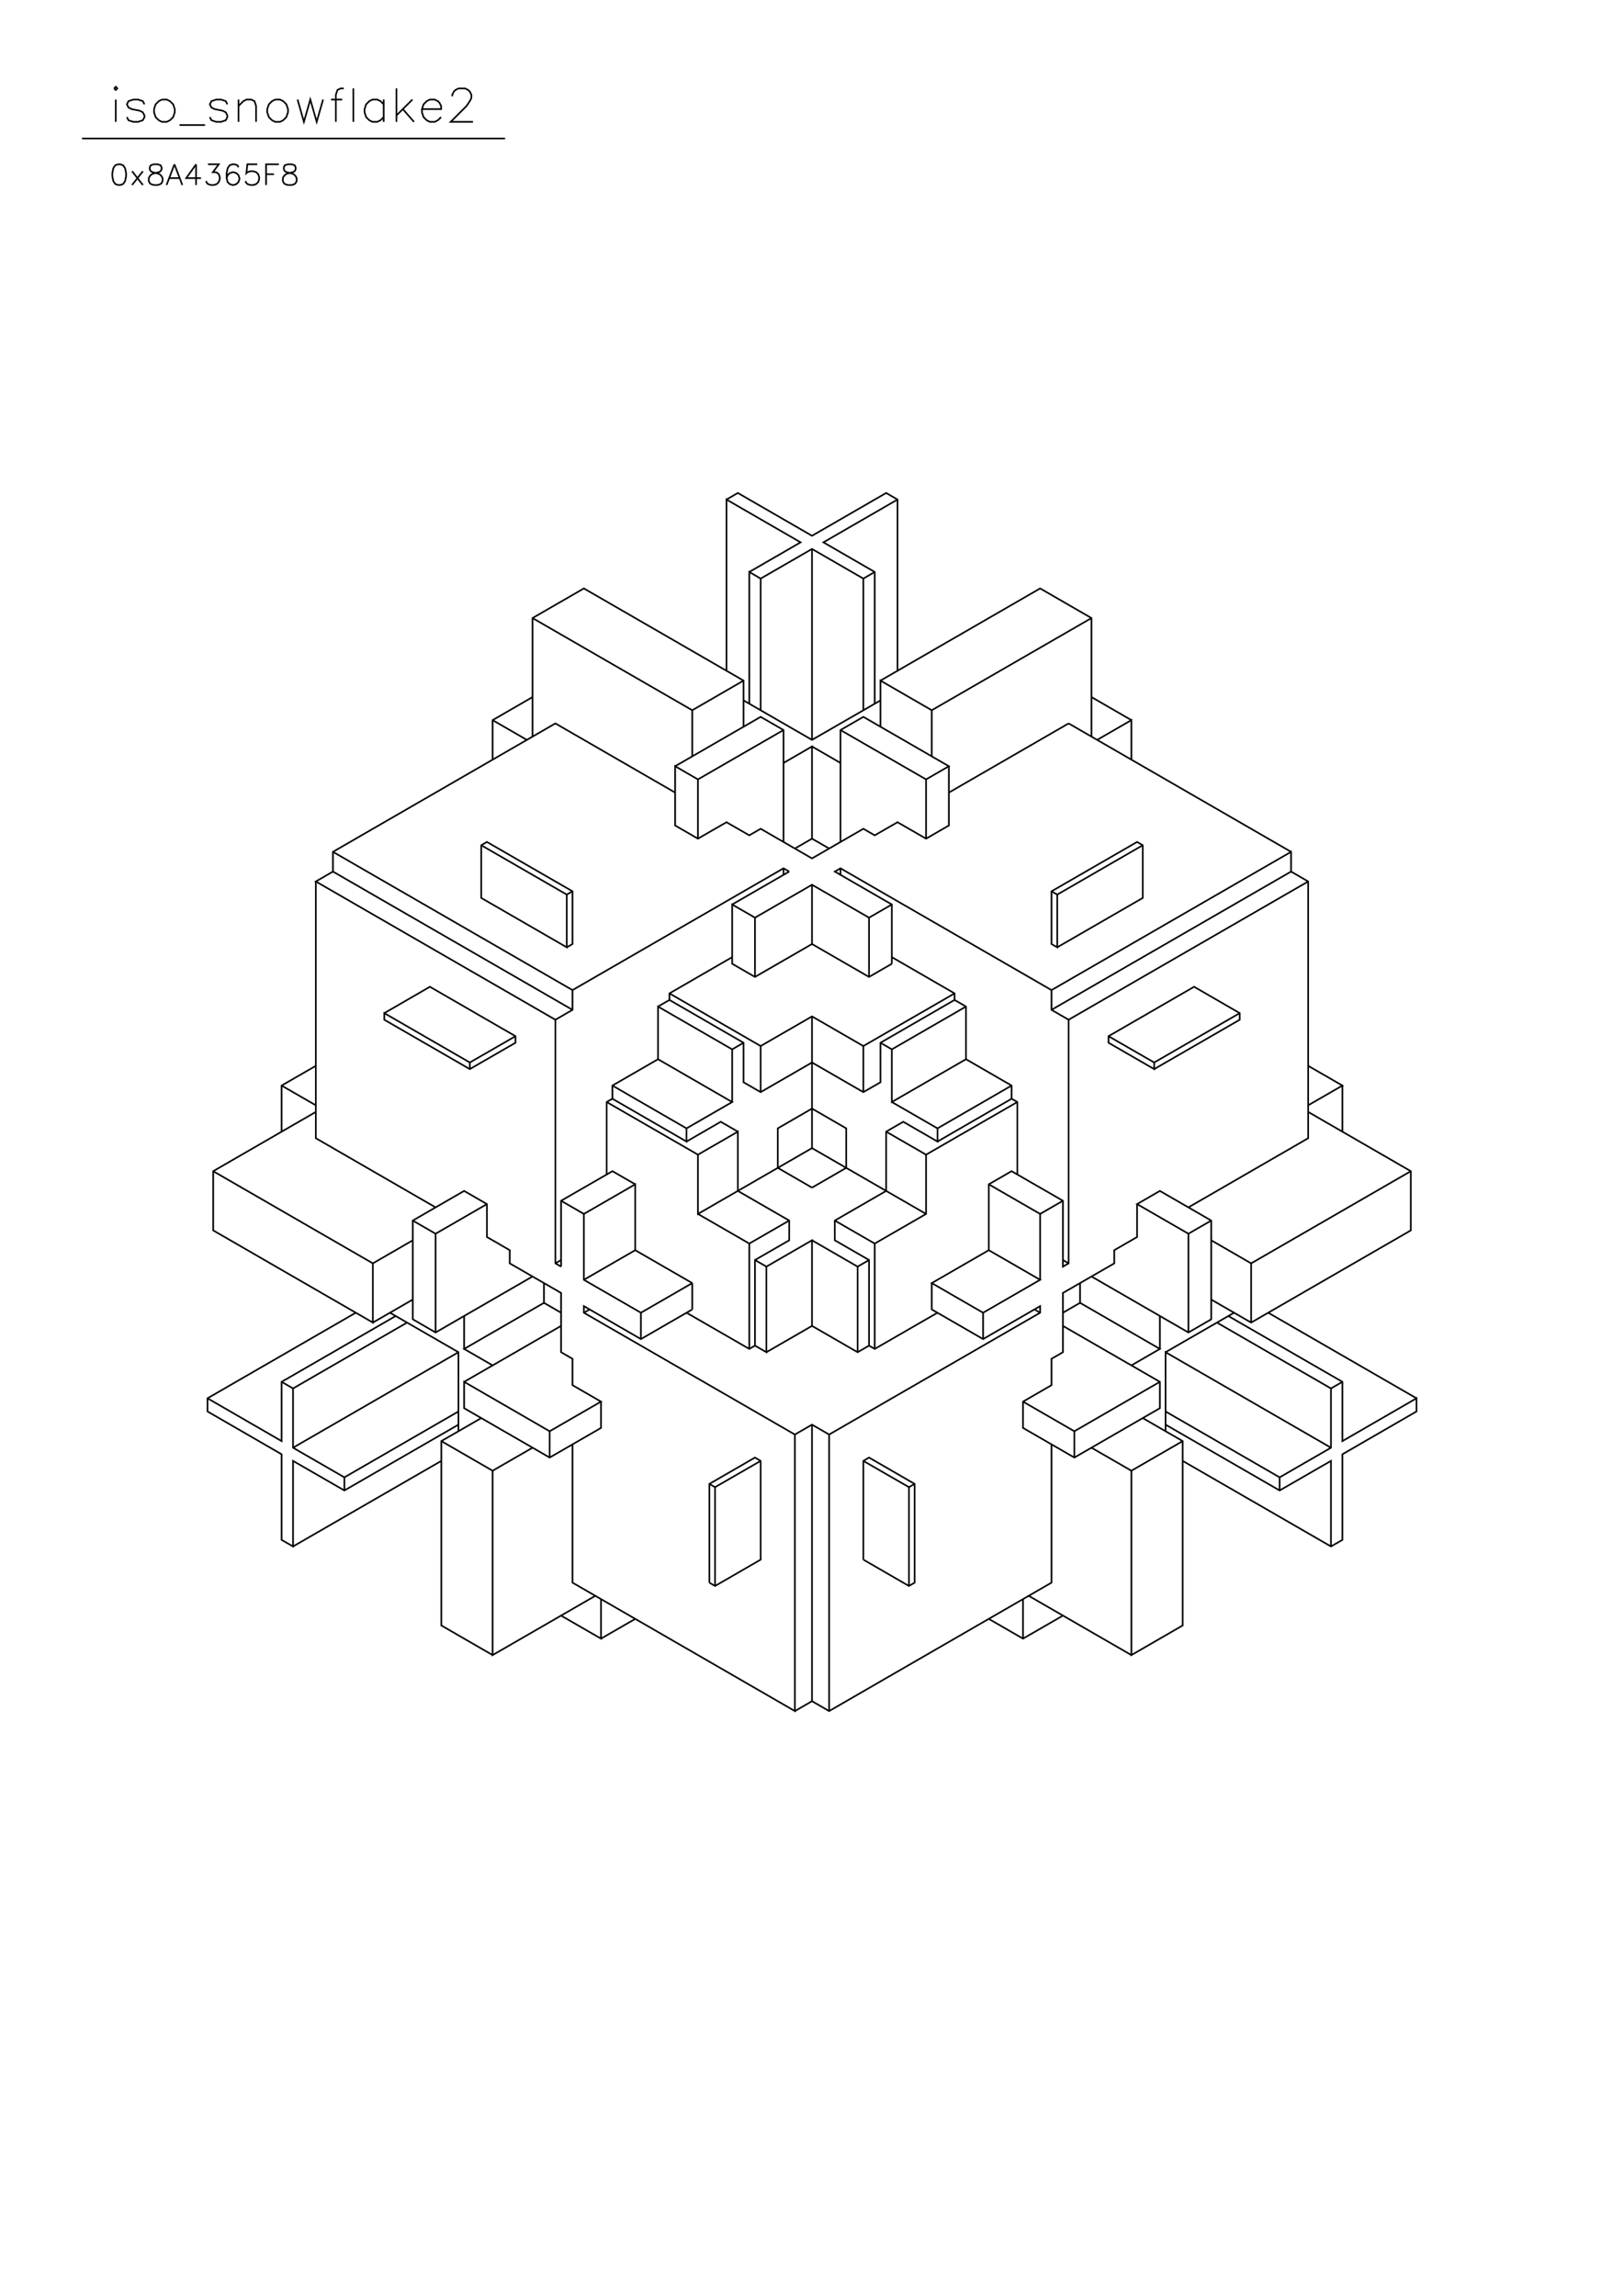 <?xml version="1.0" standalone="no"?>
<svg width="29.7cm" height="42cm" version="1.1" xmlns="http://www.w3.org/2000/svg" viewBox="0.0 0.0 29.7 42">
<path d="M13.286 9.137L13.494 9.017L14.85 9.8L16.206 9.017L16.414 9.137L16.414 12.269" stroke-width="0.03" stroke="#000000" fill="none"/>
<path d="M16.102 12.449L19.022 10.763L19.961 11.305L19.961 13.473" stroke-width="0.03" stroke="#000000" fill="none"/>
<path d="M20.065 13.533L20.691 13.172L20.691 13.895" stroke-width="0.03" stroke="#000000" fill="none"/>
<path d="M20.691 13.172L19.961 12.75" stroke-width="0.03" stroke="#000000" fill="none"/>
<path d="M19.543 13.232L17.353 14.497" stroke-width="0.03" stroke="#000000" fill="none"/>
<path d="M16.936 14.256L17.353 14.015L15.789 13.112L15.371 13.353L15.371 15.4" stroke-width="0.03" stroke="#000000" fill="none"/>
<path d="M15.163 15.52L14.85 15.34L14.85 13.654L14.329 13.955" stroke-width="0.03" stroke="#000000" fill="none"/>
<path d="M14.329 13.353L12.764 14.256L12.347 14.015L12.347 15.099L12.764 15.34L13.286 15.039L13.703 15.279L13.911 15.159L14.85 15.701L15.789 15.159L15.997 15.279L16.414 15.039L16.936 15.34L17.353 15.099L17.353 14.015" stroke-width="0.03" stroke="#000000" fill="none"/>
<path d="M17.04 13.834L17.04 12.991L16.102 12.449L16.102 13.292" stroke-width="0.03" stroke="#000000" fill="none"/>
<path d="M15.997 12.871L15.997 10.462L15.059 9.92L16.414 9.137" stroke-width="0.03" stroke="#000000" fill="none"/>
<path d="M15.997 10.462L15.789 10.583L14.85 10.041L13.911 10.583L13.703 10.462L13.703 12.871" stroke-width="0.03" stroke="#000000" fill="none"/>
<path d="M13.598 12.811L14.85 13.533L16.102 12.811" stroke-width="0.03" stroke="#000000" fill="none"/>
<path d="M15.789 12.991L15.789 10.583" stroke-width="0.03" stroke="#000000" fill="none"/>
<path d="M14.85 10.041L14.85 13.533" stroke-width="0.03" stroke="#000000" fill="none"/>
<path d="M14.85 13.654L15.371 13.955" stroke-width="0.03" stroke="#000000" fill="none"/>
<path d="M15.371 13.353L16.936 14.256L16.936 15.34" stroke-width="0.03" stroke="#000000" fill="none"/>
<path d="M16.31 16.544L15.893 16.785L14.85 16.183L13.807 16.785L13.39 16.544L13.39 17.628L13.807 17.869L14.85 17.267L14.85 16.183" stroke-width="0.03" stroke="#000000" fill="none"/>
<path d="M14.433 15.942L13.39 16.544" stroke-width="0.03" stroke="#000000" fill="none"/>
<path d="M13.807 16.785L13.807 17.869" stroke-width="0.03" stroke="#000000" fill="none"/>
<path d="M13.39 17.507L12.243 18.17L12.243 18.29L13.598 19.073L13.598 19.796L13.911 19.976L14.85 19.434L15.789 19.976L16.102 19.796L16.102 19.073L17.457 18.29L17.666 18.411L17.666 19.374L16.31 20.157L16.31 19.194L16.102 19.073" stroke-width="0.03" stroke="#000000" fill="none"/>
<path d="M16.31 19.194L17.666 18.411" stroke-width="0.03" stroke="#000000" fill="none"/>
<path d="M17.457 18.29L17.457 18.17L16.31 17.507" stroke-width="0.03" stroke="#000000" fill="none"/>
<path d="M16.31 17.628L15.893 17.869L14.85 17.267" stroke-width="0.03" stroke="#000000" fill="none"/>
<path d="M15.893 16.785L15.893 17.869" stroke-width="0.03" stroke="#000000" fill="none"/>
<path d="M16.31 17.628L16.31 16.544L15.267 15.942L15.371 15.882L19.23 18.11L19.23 18.471L19.543 18.652L19.543 23.108L19.439 23.168L19.439 21.963L18.5 21.422L18.083 21.662L18.083 22.867L19.022 23.409L17.979 24.011L17.04 23.469L18.083 22.867" stroke-width="0.03" stroke="#000000" fill="none"/>
<path d="M19.022 23.409L19.022 22.204L18.083 21.662" stroke-width="0.03" stroke="#000000" fill="none"/>
<path d="M18.605 21.482L18.605 20.157L18.5 20.097L18.5 19.856L17.666 19.374" stroke-width="0.03" stroke="#000000" fill="none"/>
<path d="M18.5 19.856L17.145 20.639L17.145 20.88L16.519 20.518L16.206 20.699L16.206 21.783L15.267 22.325L15.267 22.686L15.893 23.047L15.893 24.613L15.684 24.733L14.85 24.252L14.85 22.686L14.016 23.168L14.016 24.733L13.807 24.613L13.703 24.673L12.555 24.011" stroke-width="0.03" stroke="#000000" fill="none"/>
<path d="M12.66 23.951L11.721 24.493L10.678 23.89L10.678 24.011L14.537 26.239L14.85 26.058L15.163 26.239L19.022 24.011L19.022 23.89L17.979 24.493L17.04 23.951L17.04 23.469" stroke-width="0.03" stroke="#000000" fill="none"/>
<path d="M17.145 24.011L15.997 24.673L15.893 24.613" stroke-width="0.03" stroke="#000000" fill="none"/>
<path d="M15.997 24.673L15.997 22.746L16.936 22.204L16.936 21.12L16.206 20.699" stroke-width="0.03" stroke="#000000" fill="none"/>
<path d="M16.31 20.157L17.145 20.639" stroke-width="0.03" stroke="#000000" fill="none"/>
<path d="M17.145 20.88L18.5 20.097" stroke-width="0.03" stroke="#000000" fill="none"/>
<path d="M18.605 20.157L16.936 21.12" stroke-width="0.03" stroke="#000000" fill="none"/>
<path d="M16.936 22.204L14.85 21L12.764 22.204L12.764 21.12L13.494 20.699L13.494 21.783L14.433 22.325L14.433 22.686L13.807 23.047L13.807 24.613" stroke-width="0.03" stroke="#000000" fill="none"/>
<path d="M13.703 24.673L13.703 22.746L12.764 22.204" stroke-width="0.03" stroke="#000000" fill="none"/>
<path d="M13.703 22.746L14.433 22.325" stroke-width="0.03" stroke="#000000" fill="none"/>
<path d="M14.85 22.686L15.684 23.168L15.684 24.733" stroke-width="0.03" stroke="#000000" fill="none"/>
<path d="M14.85 24.252L14.016 24.733" stroke-width="0.03" stroke="#000000" fill="none"/>
<path d="M14.016 23.168L13.807 23.047" stroke-width="0.03" stroke="#000000" fill="none"/>
<path d="M12.66 23.469L11.721 24.011L10.678 23.409L10.678 22.204L11.617 21.662L11.617 22.867L10.678 23.409" stroke-width="0.03" stroke="#000000" fill="none"/>
<path d="M10.261 23.168L10.261 21.963L11.2 21.422L11.617 21.662" stroke-width="0.03" stroke="#000000" fill="none"/>
<path d="M11.095 21.482L11.095 20.157L11.2 20.097L11.2 19.856L12.034 19.374L13.39 20.157L12.555 20.639L12.555 20.88L11.2 20.097" stroke-width="0.03" stroke="#000000" fill="none"/>
<path d="M11.095 20.157L12.764 21.12" stroke-width="0.03" stroke="#000000" fill="none"/>
<path d="M12.555 20.88L13.181 20.518L13.494 20.699" stroke-width="0.03" stroke="#000000" fill="none"/>
<path d="M13.39 20.157L13.39 19.194L12.034 18.411L12.034 19.374" stroke-width="0.03" stroke="#000000" fill="none"/>
<path d="M11.2 19.856L12.555 20.639" stroke-width="0.03" stroke="#000000" fill="none"/>
<path d="M13.911 19.976L13.911 19.133L12.243 18.17" stroke-width="0.03" stroke="#000000" fill="none"/>
<path d="M12.243 18.29L12.034 18.411" stroke-width="0.03" stroke="#000000" fill="none"/>
<path d="M13.39 19.194L13.598 19.073" stroke-width="0.03" stroke="#000000" fill="none"/>
<path d="M13.911 19.133L14.85 18.591L15.789 19.133L17.457 18.17" stroke-width="0.03" stroke="#000000" fill="none"/>
<path d="M19.23 18.11L23.611 15.581L23.611 15.942L23.924 16.123L23.924 20.819L21.734 22.084" stroke-width="0.03" stroke="#000000" fill="none"/>
<path d="M22.151 22.325L21.734 22.566L20.795 22.024L21.212 21.783L22.151 22.325L22.151 24.131L21.734 24.372L19.961 23.348" stroke-width="0.03" stroke="#000000" fill="none"/>
<path d="M19.752 23.469L19.752 23.83L19.439 24.011" stroke-width="0.03" stroke="#000000" fill="none"/>
<path d="M19.439 24.252L21.212 25.275L21.212 25.757L19.648 26.66L18.709 26.118L18.709 25.637L19.23 25.336L19.23 24.854L19.439 24.733L19.439 23.649L20.378 23.108L20.378 22.867L20.795 22.626L20.795 22.024" stroke-width="0.03" stroke="#000000" fill="none"/>
<path d="M21.734 22.566L21.734 24.372" stroke-width="0.03" stroke="#000000" fill="none"/>
<path d="M21.316 24.733L22.568 24.011" stroke-width="0.03" stroke="#000000" fill="none"/>
<path d="M22.464 24.071L24.55 25.275L24.55 26.359L25.905 25.576L25.905 25.817L24.55 26.6L24.55 28.166L24.341 28.286L21.629 26.721" stroke-width="0.03" stroke="#000000" fill="none"/>
<path d="M21.629 26.359L20.691 26.901L20.691 30.273L21.629 29.731L21.629 26.359L20.899 25.938" stroke-width="0.03" stroke="#000000" fill="none"/>
<path d="M21.316 26.058L23.402 27.262L24.341 26.721L24.341 28.286" stroke-width="0.03" stroke="#000000" fill="none"/>
<path d="M23.402 27.262L23.402 27.022L24.341 26.48L24.341 25.396L22.255 24.191" stroke-width="0.03" stroke="#000000" fill="none"/>
<path d="M22.151 23.77L22.881 24.191L25.801 22.505L25.801 21.422L23.924 20.338" stroke-width="0.03" stroke="#000000" fill="none"/>
<path d="M23.924 20.217L24.55 19.856L23.924 19.495" stroke-width="0.03" stroke="#000000" fill="none"/>
<path d="M24.55 19.856L24.55 20.699" stroke-width="0.03" stroke="#000000" fill="none"/>
<path d="M25.801 21.422L22.881 23.108L22.881 24.191" stroke-width="0.03" stroke="#000000" fill="none"/>
<path d="M23.194 24.011L25.905 25.576" stroke-width="0.03" stroke="#000000" fill="none"/>
<path d="M24.55 25.275L24.341 25.396" stroke-width="0.03" stroke="#000000" fill="none"/>
<path d="M24.341 26.48L21.316 24.733L21.316 26.179" stroke-width="0.03" stroke="#000000" fill="none"/>
<path d="M21.316 25.817L23.402 27.022" stroke-width="0.03" stroke="#000000" fill="none"/>
<path d="M20.691 26.901L19.961 26.48" stroke-width="0.03" stroke="#000000" fill="none"/>
<path d="M19.648 26.66L19.648 26.179L18.709 25.637" stroke-width="0.03" stroke="#000000" fill="none"/>
<path d="M19.23 26.419L19.23 28.948L15.163 31.297L14.85 31.116L14.85 26.058" stroke-width="0.03" stroke="#000000" fill="none"/>
<path d="M14.537 26.239L14.537 31.297L10.47 28.948L10.47 26.419" stroke-width="0.03" stroke="#000000" fill="none"/>
<path d="M10.052 26.179L10.991 25.637L10.47 25.336L10.47 24.854L10.261 24.733L10.261 23.649L9.322 23.108L9.322 22.867L8.905 22.626L8.905 22.024L8.488 21.783L7.549 22.325L7.549 24.131L7.966 24.372L9.739 23.348" stroke-width="0.03" stroke="#000000" fill="none"/>
<path d="M9.948 23.469L9.948 23.83L8.488 24.673L9.009 24.974" stroke-width="0.03" stroke="#000000" fill="none"/>
<path d="M8.488 25.275L10.261 24.252" stroke-width="0.03" stroke="#000000" fill="none"/>
<path d="M10.261 24.011L9.948 23.83" stroke-width="0.03" stroke="#000000" fill="none"/>
<path d="M10.261 23.168L10.157 23.108L10.157 18.652L5.776 16.123L6.089 15.942L6.089 15.581L10.157 13.232L12.347 14.497" stroke-width="0.03" stroke="#000000" fill="none"/>
<path d="M12.347 14.015L13.911 13.112L14.329 13.353L14.329 15.4" stroke-width="0.03" stroke="#000000" fill="none"/>
<path d="M14.537 15.52L14.85 15.34" stroke-width="0.03" stroke="#000000" fill="none"/>
<path d="M14.433 15.942L14.329 15.882L10.47 18.11L10.47 18.471L10.157 18.652" stroke-width="0.03" stroke="#000000" fill="none"/>
<path d="M10.47 18.471L6.089 15.942" stroke-width="0.03" stroke="#000000" fill="none"/>
<path d="M6.089 15.581L10.47 18.11" stroke-width="0.03" stroke="#000000" fill="none"/>
<path d="M10.365 17.327L10.47 17.267L10.47 16.303L8.905 15.4L8.801 15.46L8.801 16.424L10.365 17.327L10.365 16.363L10.47 16.303" stroke-width="0.03" stroke="#000000" fill="none"/>
<path d="M10.365 16.363L8.801 15.46" stroke-width="0.03" stroke="#000000" fill="none"/>
<path d="M9.009 13.895L9.009 13.172L9.739 12.75" stroke-width="0.03" stroke="#000000" fill="none"/>
<path d="M9.739 13.473L9.739 11.305L10.678 10.763L13.598 12.449L13.598 13.292" stroke-width="0.03" stroke="#000000" fill="none"/>
<path d="M13.911 12.991L13.911 10.583" stroke-width="0.03" stroke="#000000" fill="none"/>
<path d="M13.703 10.462L14.641 9.92L13.286 9.137L13.286 12.269" stroke-width="0.03" stroke="#000000" fill="none"/>
<path d="M13.598 12.449L12.66 12.991L12.66 13.834" stroke-width="0.03" stroke="#000000" fill="none"/>
<path d="M12.764 14.256L12.764 15.34" stroke-width="0.03" stroke="#000000" fill="none"/>
<path d="M14.329 15.882L14.329 16.002" stroke-width="0.03" stroke="#000000" fill="none"/>
<path d="M15.371 16.002L15.371 15.882" stroke-width="0.03" stroke="#000000" fill="none"/>
<path d="M14.85 18.591L14.85 21" stroke-width="0.03" stroke="#000000" fill="none"/>
<path d="M14.85 21.723L15.476 21.361L15.476 20.639L14.85 20.277L14.224 20.639L14.224 21.361L14.85 21.723" stroke-width="0.03" stroke="#000000" fill="none"/>
<path d="M15.267 22.325L15.997 22.746" stroke-width="0.03" stroke="#000000" fill="none"/>
<path d="M15.893 23.047L15.684 23.168" stroke-width="0.03" stroke="#000000" fill="none"/>
<path d="M17.979 24.011L17.979 24.493" stroke-width="0.03" stroke="#000000" fill="none"/>
<path d="M18.918 23.951L19.022 24.011" stroke-width="0.03" stroke="#000000" fill="none"/>
<path d="M19.752 23.83L21.212 24.673L20.691 24.974" stroke-width="0.03" stroke="#000000" fill="none"/>
<path d="M21.212 25.275L19.648 26.179" stroke-width="0.03" stroke="#000000" fill="none"/>
<path d="M21.212 24.673L21.212 24.071" stroke-width="0.03" stroke="#000000" fill="none"/>
<path d="M22.151 22.686L22.881 23.108" stroke-width="0.03" stroke="#000000" fill="none"/>
<path d="M19.543 23.108L19.439 23.047" stroke-width="0.03" stroke="#000000" fill="none"/>
<path d="M19.022 22.204L19.439 21.963" stroke-width="0.03" stroke="#000000" fill="none"/>
<path d="M21.108 19.555L22.672 18.652L22.672 18.531L21.838 18.049L20.273 18.953L20.273 19.073L21.108 19.555L21.108 19.434L20.273 18.953" stroke-width="0.03" stroke="#000000" fill="none"/>
<path d="M19.543 18.652L23.924 16.123" stroke-width="0.03" stroke="#000000" fill="none"/>
<path d="M23.611 15.942L19.23 18.471" stroke-width="0.03" stroke="#000000" fill="none"/>
<path d="M19.335 17.327L20.899 16.424L20.899 15.46L20.795 15.4L19.23 16.303L19.23 17.267L19.335 17.327L19.335 16.363L19.23 16.303" stroke-width="0.03" stroke="#000000" fill="none"/>
<path d="M19.335 16.363L20.899 15.46" stroke-width="0.03" stroke="#000000" fill="none"/>
<path d="M19.543 13.232L23.611 15.581" stroke-width="0.03" stroke="#000000" fill="none"/>
<path d="M22.672 18.531L21.108 19.434" stroke-width="0.03" stroke="#000000" fill="none"/>
<path d="M15.789 19.133L15.789 19.976" stroke-width="0.03" stroke="#000000" fill="none"/>
<path d="M12.66 23.469L12.66 23.951" stroke-width="0.03" stroke="#000000" fill="none"/>
<path d="M12.66 23.469L11.617 22.867" stroke-width="0.03" stroke="#000000" fill="none"/>
<path d="M10.678 22.204L10.261 21.963" stroke-width="0.03" stroke="#000000" fill="none"/>
<path d="M10.261 23.047L10.157 23.108" stroke-width="0.03" stroke="#000000" fill="none"/>
<path d="M10.678 24.011L10.782 23.951" stroke-width="0.03" stroke="#000000" fill="none"/>
<path d="M11.721 24.011L11.721 24.493" stroke-width="0.03" stroke="#000000" fill="none"/>
<path d="M10.991 25.637L10.991 26.118L10.052 26.66L8.488 25.757L8.488 25.275L10.052 26.179L10.052 26.66" stroke-width="0.03" stroke="#000000" fill="none"/>
<path d="M9.739 26.48L9.009 26.901L9.009 30.273L10.887 29.189" stroke-width="0.03" stroke="#000000" fill="none"/>
<path d="M10.991 29.25L10.991 29.972L10.261 29.551" stroke-width="0.03" stroke="#000000" fill="none"/>
<path d="M10.991 29.972L11.617 29.611" stroke-width="0.03" stroke="#000000" fill="none"/>
<path d="M12.973 28.948L12.973 27.142L13.807 26.66L13.911 26.721L13.911 28.527L13.077 29.009L12.973 28.948" stroke-width="0.03" stroke="#000000" fill="none"/>
<path d="M13.077 29.009L13.077 27.202L13.911 26.721" stroke-width="0.03" stroke="#000000" fill="none"/>
<path d="M13.077 27.202L12.973 27.142" stroke-width="0.03" stroke="#000000" fill="none"/>
<path d="M15.163 26.239L15.163 31.297" stroke-width="0.03" stroke="#000000" fill="none"/>
<path d="M14.85 31.116L14.537 31.297" stroke-width="0.03" stroke="#000000" fill="none"/>
<path d="M15.789 28.527L15.789 26.721L15.893 26.66L16.727 27.142L16.727 28.948L16.623 29.009L15.789 28.527" stroke-width="0.03" stroke="#000000" fill="none"/>
<path d="M16.623 29.009L16.623 27.202L16.727 27.142" stroke-width="0.03" stroke="#000000" fill="none"/>
<path d="M16.623 27.202L15.789 26.721" stroke-width="0.03" stroke="#000000" fill="none"/>
<path d="M18.083 29.611L18.709 29.972L19.439 29.551" stroke-width="0.03" stroke="#000000" fill="none"/>
<path d="M18.813 29.189L20.691 30.273" stroke-width="0.03" stroke="#000000" fill="none"/>
<path d="M18.709 29.972L18.709 29.25" stroke-width="0.03" stroke="#000000" fill="none"/>
<path d="M9.009 30.273L8.071 29.731L8.071 26.359L8.801 25.938" stroke-width="0.03" stroke="#000000" fill="none"/>
<path d="M8.384 26.058L6.298 27.262L5.359 26.721L5.359 28.286L5.15 28.166L5.15 26.6L3.795 25.817L3.795 25.576L6.506 24.011" stroke-width="0.03" stroke="#000000" fill="none"/>
<path d="M6.819 24.191L7.549 23.77" stroke-width="0.03" stroke="#000000" fill="none"/>
<path d="M7.445 24.191L5.359 25.396L5.359 26.48L6.298 27.022L6.298 27.262" stroke-width="0.03" stroke="#000000" fill="none"/>
<path d="M6.298 27.022L8.384 25.817" stroke-width="0.03" stroke="#000000" fill="none"/>
<path d="M8.384 26.179L8.384 24.733L7.132 24.011" stroke-width="0.03" stroke="#000000" fill="none"/>
<path d="M7.236 24.071L5.15 25.275L5.15 26.359L3.795 25.576" stroke-width="0.03" stroke="#000000" fill="none"/>
<path d="M5.15 25.275L5.359 25.396" stroke-width="0.03" stroke="#000000" fill="none"/>
<path d="M5.359 26.48L8.384 24.733" stroke-width="0.03" stroke="#000000" fill="none"/>
<path d="M8.488 24.673L8.488 24.071" stroke-width="0.03" stroke="#000000" fill="none"/>
<path d="M7.966 24.372L7.966 22.566L8.905 22.024" stroke-width="0.03" stroke="#000000" fill="none"/>
<path d="M7.966 22.084L5.776 20.819L5.776 16.123" stroke-width="0.03" stroke="#000000" fill="none"/>
<path d="M7.028 18.531L7.862 18.049L9.427 18.953L9.427 19.073L8.592 19.555L7.028 18.652L7.028 18.531L8.592 19.434L8.592 19.555" stroke-width="0.03" stroke="#000000" fill="none"/>
<path d="M8.592 19.434L9.427 18.953" stroke-width="0.03" stroke="#000000" fill="none"/>
<path d="M5.776 19.495L5.15 19.856L5.15 20.699" stroke-width="0.03" stroke="#000000" fill="none"/>
<path d="M5.776 20.338L3.899 21.422L3.899 22.505L6.819 24.191L6.819 23.108L7.549 22.686" stroke-width="0.03" stroke="#000000" fill="none"/>
<path d="M7.549 22.325L7.966 22.566" stroke-width="0.03" stroke="#000000" fill="none"/>
<path d="M6.819 23.108L3.899 21.422" stroke-width="0.03" stroke="#000000" fill="none"/>
<path d="M5.15 19.856L5.776 20.217" stroke-width="0.03" stroke="#000000" fill="none"/>
<path d="M8.071 26.359L9.009 26.901" stroke-width="0.03" stroke="#000000" fill="none"/>
<path d="M8.071 26.721L5.359 28.286" stroke-width="0.03" stroke="#000000" fill="none"/>
<path d="M9.635 13.533L9.009 13.172" stroke-width="0.03" stroke="#000000" fill="none"/>
<path d="M9.739 11.305L12.66 12.991" stroke-width="0.03" stroke="#000000" fill="none"/>
<path d="M17.04 12.991L19.961 11.305" stroke-width="0.03" stroke="#000000" fill="none"/>
<path d="M9.237 2.533L1.5 2.533" stroke-width="0.03" stroke="#000000" fill="none"/>
<path d="M2.117 2.229L2.117 1.821" stroke-width="0.03" stroke="#000000" fill="none"/>
<path d="M2.087 1.617L2.117 1.646L2.146 1.617L2.117 1.587L2.087 1.617" stroke-width="0.03" stroke="#000000" fill="none"/>
<path d="M2.321 2.142L2.35 2.2L2.438 2.229L2.525 2.229L2.612 2.2L2.642 2.142L2.642 2.112L2.612 2.054L2.554 2.025L2.408 1.996L2.35 1.967L2.321 1.908L2.35 1.85L2.438 1.821L2.525 1.821L2.612 1.85L2.642 1.908" stroke-width="0.03" stroke="#000000" fill="none"/>
<path d="M2.962 1.821L2.904 1.85L2.846 1.908L2.817 1.996L2.817 2.054L2.846 2.142L2.904 2.2L2.962 2.229L3.05 2.229L3.108 2.2L3.167 2.142L3.196 2.054L3.196 1.996L3.167 1.908L3.108 1.85L3.05 1.821L2.962 1.821" stroke-width="0.03" stroke="#000000" fill="none"/>
<path d="M3.283 2.287L3.75 2.287" stroke-width="0.03" stroke="#000000" fill="none"/>
<path d="M3.837 2.142L3.867 2.2L3.954 2.229L4.042 2.229L4.129 2.2L4.158 2.142L4.158 2.112L4.129 2.054L4.071 2.025L3.925 1.996L3.867 1.967L3.837 1.908L3.867 1.85L3.954 1.821L4.042 1.821L4.129 1.85L4.158 1.908" stroke-width="0.03" stroke="#000000" fill="none"/>
<path d="M4.362 1.938L4.45 1.85L4.508 1.821L4.596 1.821L4.654 1.85L4.683 1.938L4.683 2.229" stroke-width="0.03" stroke="#000000" fill="none"/>
<path d="M4.362 2.229L4.362 1.821" stroke-width="0.03" stroke="#000000" fill="none"/>
<path d="M5.033 1.821L4.975 1.85L4.917 1.908L4.887 1.996L4.887 2.054L4.917 2.142L4.975 2.2L5.033 2.229L5.121 2.229L5.179 2.2L5.237 2.142L5.267 2.054L5.267 1.996L5.237 1.908L5.179 1.85L5.121 1.821L5.033 1.821" stroke-width="0.03" stroke="#000000" fill="none"/>
<path d="M5.442 1.821L5.558 2.229L5.675 1.821L5.792 2.229L5.908 1.821" stroke-width="0.03" stroke="#000000" fill="none"/>
<path d="M6.054 1.821L6.258 1.821" stroke-width="0.03" stroke="#000000" fill="none"/>
<path d="M6.287 1.617L6.229 1.617L6.171 1.646L6.142 1.733L6.142 2.229" stroke-width="0.03" stroke="#000000" fill="none"/>
<path d="M6.462 2.229L6.462 1.617" stroke-width="0.03" stroke="#000000" fill="none"/>
<path d="M7.017 1.821L7.017 2.229" stroke-width="0.03" stroke="#000000" fill="none"/>
<path d="M7.017 2.142L6.958 2.2L6.9 2.229L6.812 2.229L6.754 2.2L6.696 2.142L6.667 2.054L6.667 1.996L6.696 1.908L6.754 1.85L6.812 1.821L6.9 1.821L6.958 1.85L7.017 1.908" stroke-width="0.03" stroke="#000000" fill="none"/>
<path d="M7.25 2.112L7.542 1.821" stroke-width="0.03" stroke="#000000" fill="none"/>
<path d="M7.367 1.996L7.571 2.229" stroke-width="0.03" stroke="#000000" fill="none"/>
<path d="M7.717 1.996L8.067 1.996L8.067 1.938L8.037 1.879L8.008 1.85L7.95 1.821L7.862 1.821L7.804 1.85L7.746 1.908L7.717 1.996L7.717 2.054L7.746 2.142L7.804 2.2L7.862 2.229L7.95 2.229L8.008 2.2L8.067 2.142" stroke-width="0.03" stroke="#000000" fill="none"/>
<path d="M8.271 1.762L8.271 1.733L8.3 1.675L8.329 1.646L8.387 1.617L8.504 1.617L8.562 1.646L8.592 1.675L8.621 1.733L8.621 1.792L8.592 1.85L8.533 1.938L8.242 2.229L8.65 2.229" stroke-width="0.03" stroke="#000000" fill="none"/>
<path d="M7.25 2.229L7.25 1.617" stroke-width="0.03" stroke="#000000" fill="none"/>
<path d="M5.263 3.005L5.209 3.023L5.191 3.06L5.191 3.096L5.209 3.132L5.245 3.15L5.317 3.168L5.371 3.186L5.407 3.222L5.425 3.258L5.425 3.312L5.407 3.348L5.389 3.366L5.335 3.384L5.263 3.384L5.209 3.366L5.191 3.348L5.173 3.312L5.173 3.258L5.191 3.222L5.227 3.186L5.281 3.168L5.353 3.15L5.389 3.132L5.407 3.096L5.407 3.06L5.389 3.023L5.335 3.005L5.263 3.005" stroke-width="0.03" stroke="#000000" fill="none"/>
<path d="M5.1 3.005L4.866 3.005L4.866 3.384" stroke-width="0.03" stroke="#000000" fill="none"/>
<path d="M4.866 3.186L5.01 3.186" stroke-width="0.03" stroke="#000000" fill="none"/>
<path d="M4.704 3.005L4.524 3.005L4.506 3.168L4.524 3.15L4.578 3.132L4.632 3.132L4.686 3.15L4.722 3.186L4.74 3.24L4.74 3.276L4.722 3.33L4.686 3.366L4.632 3.384L4.578 3.384L4.524 3.366L4.506 3.348L4.488 3.312" stroke-width="0.03" stroke="#000000" fill="none"/>
<path d="M4.361 3.06L4.343 3.023L4.289 3.005L4.253 3.005L4.199 3.023L4.163 3.078L4.145 3.168L4.145 3.258L4.163 3.33L4.199 3.366L4.253 3.384L4.271 3.384L4.325 3.366L4.361 3.33L4.379 3.276L4.379 3.258L4.361 3.204L4.325 3.168L4.271 3.15L4.253 3.15L4.199 3.168L4.163 3.204L4.145 3.258" stroke-width="0.03" stroke="#000000" fill="none"/>
<path d="M3.767 3.312L3.785 3.348L3.803 3.366L3.857 3.384L3.911 3.384L3.965 3.366L4.001 3.33L4.019 3.276L4.019 3.24L4.001 3.186L3.983 3.168L3.947 3.15L3.893 3.15L4.001 3.005L3.803 3.005" stroke-width="0.03" stroke="#000000" fill="none"/>
<path d="M3.586 3.005L3.406 3.258L3.676 3.258" stroke-width="0.03" stroke="#000000" fill="none"/>
<path d="M3.586 3.384L3.586 3.005" stroke-width="0.03" stroke="#000000" fill="none"/>
<path d="M3.19 3.005L3.046 3.384" stroke-width="0.03" stroke="#000000" fill="none"/>
<path d="M3.1 3.258L3.28 3.258" stroke-width="0.03" stroke="#000000" fill="none"/>
<path d="M3.334 3.384L3.19 3.005" stroke-width="0.03" stroke="#000000" fill="none"/>
<path d="M2.811 3.005L2.757 3.023L2.739 3.06L2.739 3.096L2.757 3.132L2.793 3.15L2.865 3.168L2.919 3.186L2.955 3.222L2.973 3.258L2.973 3.312L2.955 3.348L2.937 3.366L2.883 3.384L2.811 3.384L2.757 3.366L2.739 3.348L2.721 3.312L2.721 3.258L2.739 3.222L2.775 3.186L2.829 3.168L2.901 3.15L2.937 3.132L2.955 3.096L2.955 3.06L2.937 3.023L2.883 3.005L2.811 3.005" stroke-width="0.03" stroke="#000000" fill="none"/>
<path d="M2.613 3.132L2.415 3.384" stroke-width="0.03" stroke="#000000" fill="none"/>
<path d="M2.613 3.384L2.415 3.132" stroke-width="0.03" stroke="#000000" fill="none"/>
<path d="M2.162 3.005L2.108 3.023L2.072 3.078L2.054 3.168L2.054 3.222L2.072 3.312L2.108 3.366L2.162 3.384L2.198 3.384L2.252 3.366L2.288 3.312L2.306 3.222L2.306 3.168L2.288 3.078L2.252 3.023L2.198 3.005L2.162 3.005" stroke-width="0.03" stroke="#000000" fill="none"/>
</svg>

